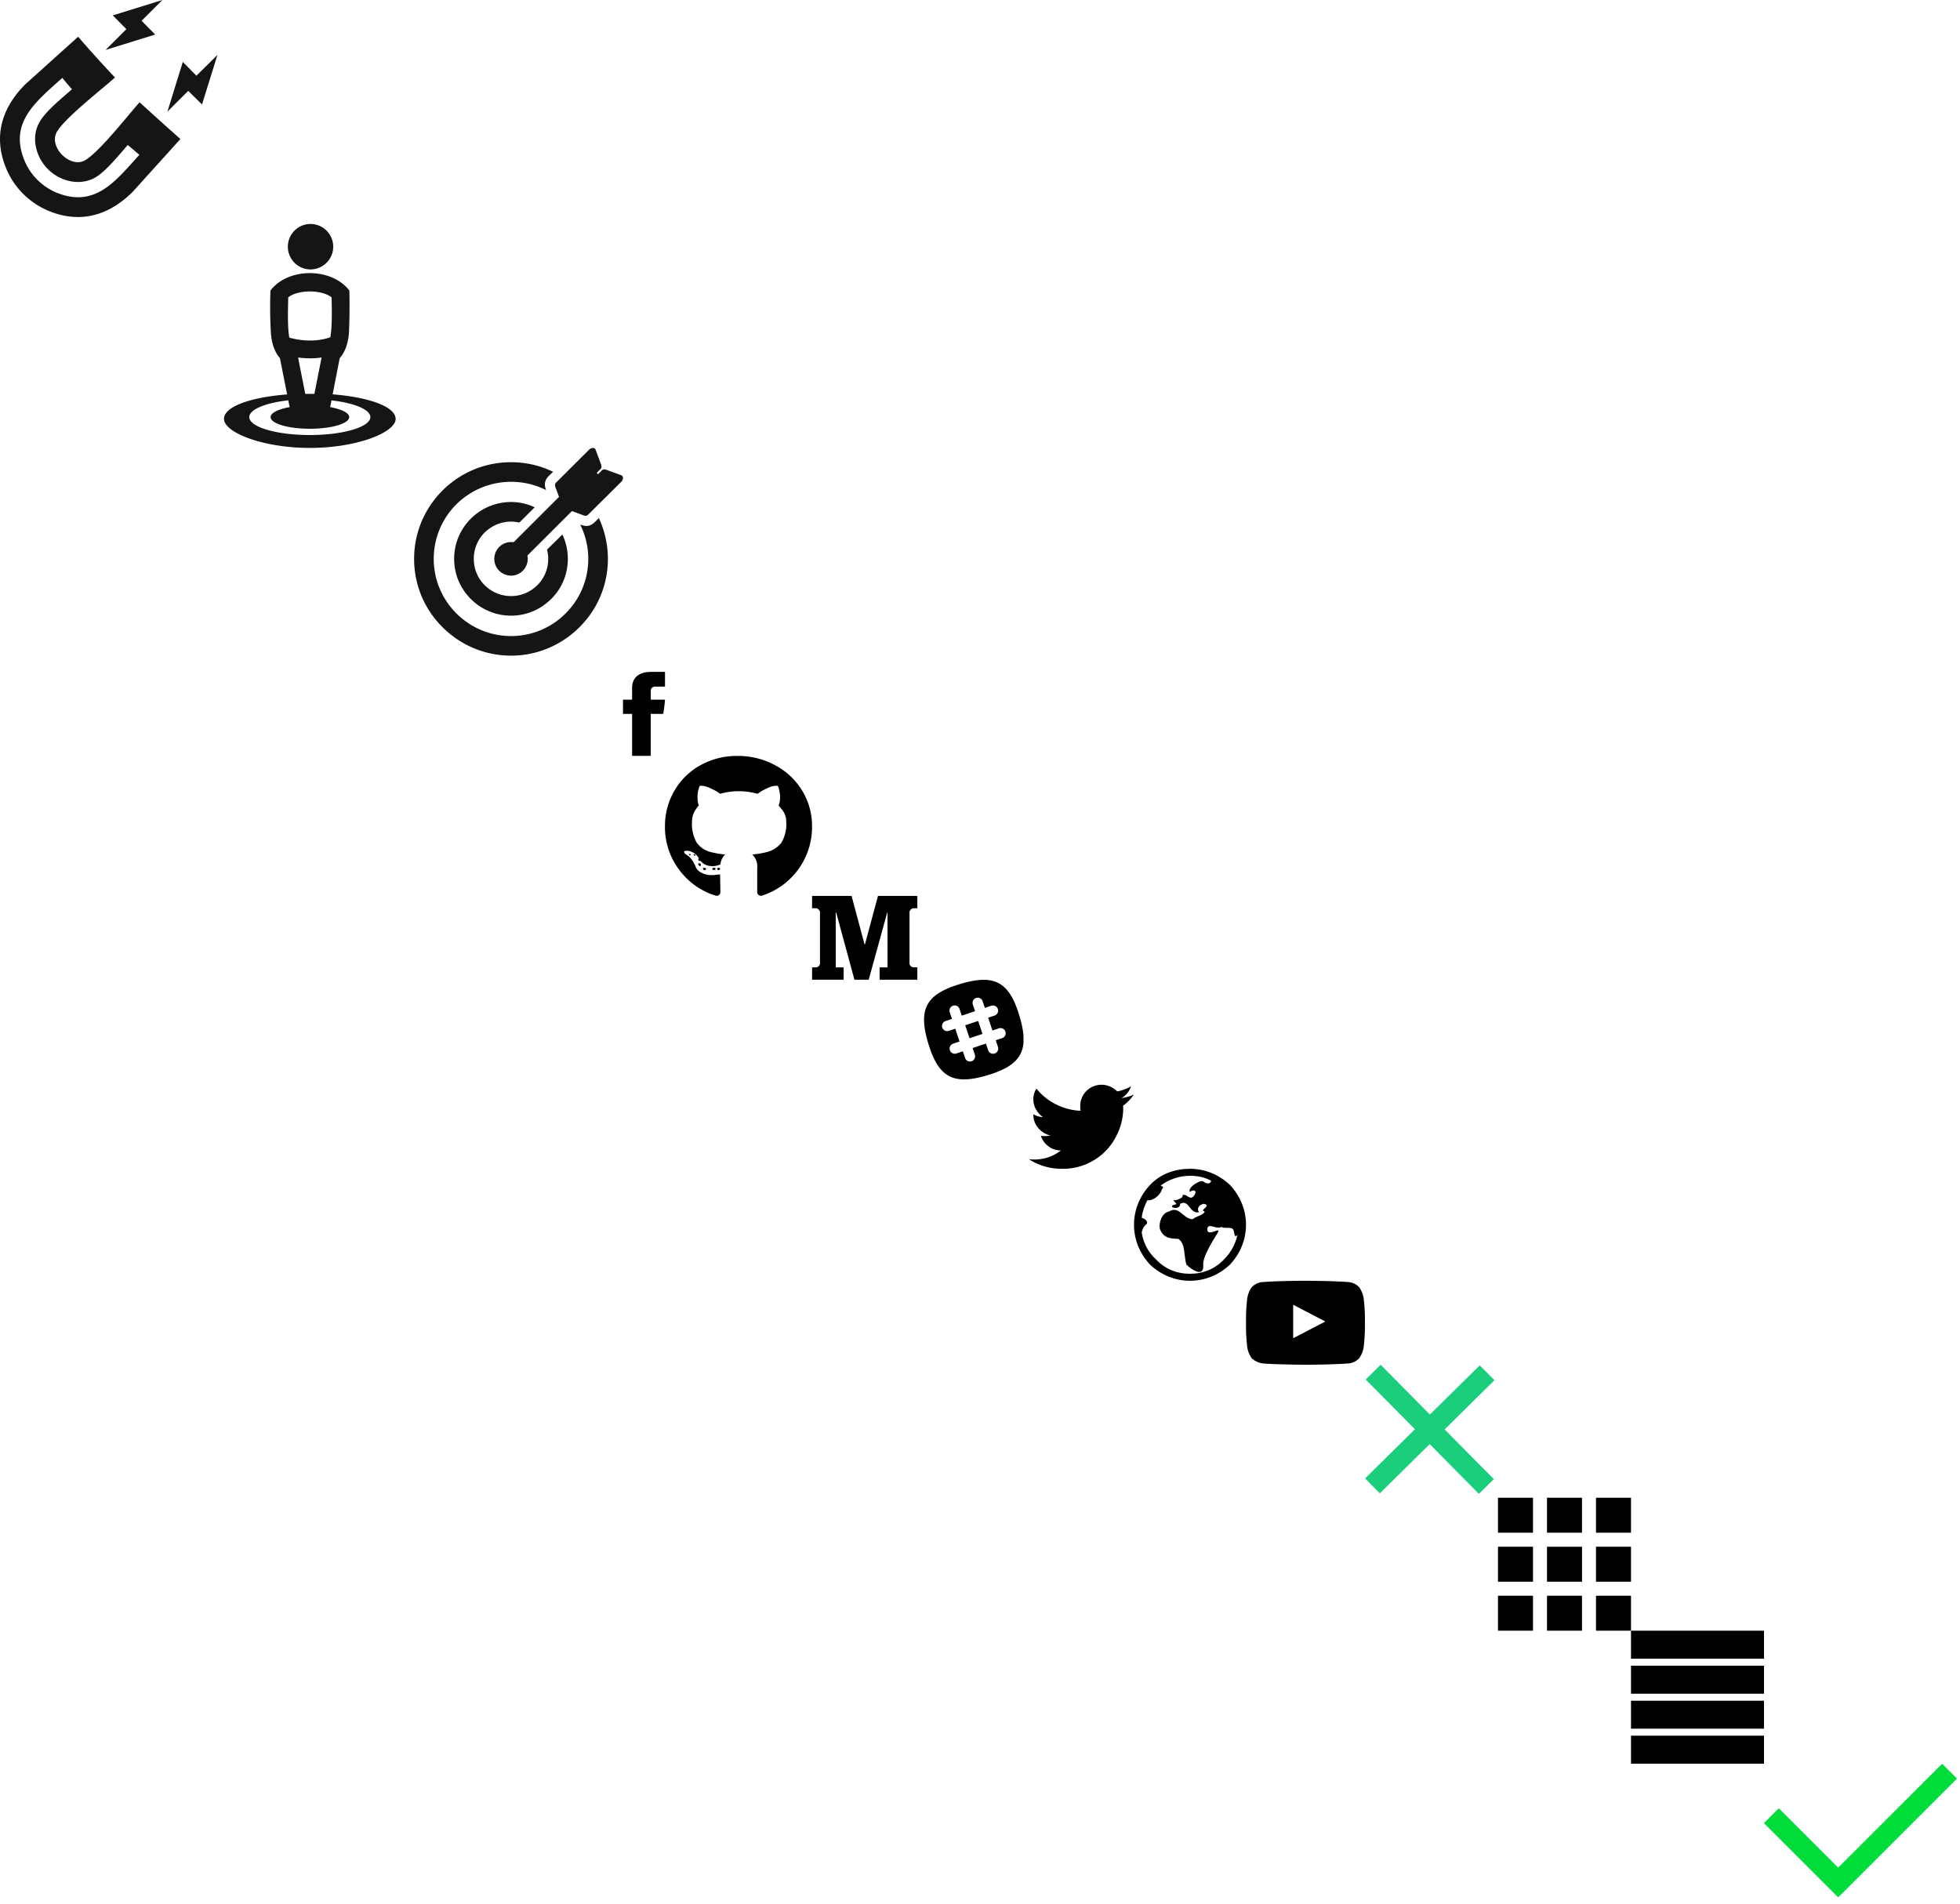 <?xml version="1.0" encoding="iso-8859-1"?><svg width="280" height="272" viewBox="0 0 280 272" xmlns="http://www.w3.org/2000/svg" xmlns:xlink="http://www.w3.org/1999/xlink"><svg width="31.062" height="31.009" viewBox="0 0 31.062 31.009" id="feature_1" xmlns="http://www.w3.org/2000/svg"><g fill="#141515"><path d="M19.913 22.118c-.543-.457-1.086-.913-1.658-1.398-1.172 1.313-2.973 3.596-4.517 4.566-2.23 1.37-5.117.656-6.89-1.113-1.772-1.769-2.487-4.68-1.115-6.878.972-1.57 3.23-3.368 4.545-4.538-.457-.542-.943-1.084-1.372-1.627-3.888 3.482-7.633 6.421-5.403 11.815.829 2.055 2.516 3.71 4.545 4.566 5.547 2.284 8.491-1.683 11.865-5.393zM6.962 30.137C4.218 28.995 1.988 26.798.873 24.03c-1.887-4.538-.6-8.647 2.744-11.987l7.547-6.792a168.968 168.968 0 0 0 5.26 5.822c-1.858 1.684-6.975 5.622-8.262 7.706-1.344 2.169 1.915 5.422 4.059 4.081 2.087-1.284 6.061-6.393 7.719-8.248a510.502 510.502 0 0 0 5.832 5.251l-6.804 7.534c-3.344 3.34-7.432 4.624-12.006 2.74z"/><path fill-rule="evenodd" clip-rule="evenodd" d="M16.11 2.198l1.944 1.969-2.973 2.968 7.09-2.198-1.944-1.969L23.2 0zM28.86 14.926l-1.972-1.941-2.973 2.968 2.201-7.106 1.944 1.969 3.002-2.968z"/></g></svg><svg width="24.52" height="32" viewBox="0 0 27.358 35.703" id="feature_2" x="32" y="32" xmlns="http://www.w3.org/2000/svg"><g fill="#141515"><path fill-rule="evenodd" clip-rule="evenodd" d="M11.549 27.997c-4.288.285-7.519 1.427-7.519 2.797 0 1.57 4.317 2.854 9.663 2.854 5.317 0 9.634-1.284 9.634-2.854 0-1.37-3.259-2.511-7.604-2.797 0-.314-.057-.628-.2-.913v-.029c6.689.257 11.835 1.884 11.835 4.024s-6.118 4.623-13.665 4.623C6.118 35.703 0 33.22 0 31.079s4.974-3.682 11.492-3.996c0 .315-.028.629.057.914zM13.779 7.249a3.633 3.633 0 0 0 3.631-3.624A3.633 3.633 0 0 0 13.779 0c-1.973 0-3.602 1.627-3.602 3.624 0 1.998 1.63 3.625 3.602 3.625z"/><path d="M8.919 21.404c-.572-.656-1.344-1.941-1.458-4.252a71.226 71.226 0 0 1-.057-6.535c2.802-3.71 9.748-3.71 12.578 0a99.58 99.58 0 0 1-.057 6.535c-.114 2.312-.915 3.596-1.487 4.252l-1.515 7.791c1.801.342 3.03.913 3.03 1.598 0 1.027-2.802 1.855-6.261 1.855s-6.261-.828-6.261-1.855c0-.685 1.201-1.256 3.03-1.598l-1.542-7.791zm1.487-3.282c1.115.314 3.802.885 6.547-.057.314-1.855.229-4.452.2-6.364-1.601-1.256-5.346-1.256-6.918 0-.029 1.912-.144 4.538.171 6.421zm5.146 3.168c-1.372.2-2.659.143-3.745 0l1.144 5.793h1.458l1.143-5.793z"/></g></svg><svg width="32" height="31.7" viewBox="0 0 32.613 32.305" id="feature_3" x="57" y="64" xmlns="http://www.w3.org/2000/svg"><path fill="#141515" d="M16.321 2.081c2.173 0 4.26.485 6.118 1.398l-.6.571c-.772.771-.658 1.427-.429 2.083a11.317 11.317 0 0 0-5.089-1.199c-3.116 0-5.918 1.256-7.976 3.282a11.21 11.21 0 0 0-3.288 7.934c0 3.111 1.258 5.908 3.288 7.934 2.058 2.055 4.86 3.311 7.976 3.311 3.087 0 5.918-1.256 7.947-3.311a11.159 11.159 0 0 0 3.288-7.934c0-1.798-.429-3.482-1.172-4.994.686.257 1.372.4 2.173-.4l.543-.542a14.206 14.206 0 0 1 1.315 5.936c0 3.881-1.572 7.42-4.145 9.96-2.544 2.54-6.061 4.138-9.948 4.138a14.074 14.074 0 0 1-9.977-4.138C3.772 23.57 2.2 20.031 2.2 16.15s1.572-7.392 4.145-9.96a14.05 14.05 0 0 1 9.976-4.109zm8.605 2.939c.486.342.943.742 1.344 1.17.486.485.915.97 1.315 1.484l-.658.656-1.258-.457-.8-.314.086-.057-.315-.855-.372-.97.658-.657z"/><path fill="#141515" d="M16.321 7.874c1.229 0 2.401.285 3.431.771l-2.23 2.226c-.4-.086-.8-.143-1.201-.143-1.515 0-2.859.628-3.859 1.598a5.41 5.41 0 0 0-1.572 3.824c0 1.513.6 2.854 1.572 3.824a5.402 5.402 0 0 0 3.859 1.598c1.487 0 2.83-.599 3.831-1.598a5.36 5.36 0 0 0 1.572-3.824c0-.457-.057-.913-.172-1.341l2.23-2.198c.515 1.056.8 2.283.8 3.539 0 2.283-.915 4.367-2.43 5.851-1.487 1.484-3.545 2.426-5.832 2.426s-4.374-.942-5.86-2.426c-1.515-1.513-2.43-3.567-2.43-5.851s.915-4.338 2.43-5.851a8.312 8.312 0 0 1 5.861-2.425z"/><path fill="none" stroke="#141515" stroke-width="2.854" stroke-miterlimit="10" d="M16.321 17.178c.543 0 1.001-.457 1.001-1.027 0-.571-.457-1.027-1.001-1.027-.572 0-1.029.457-1.029 1.027 0 .571.457 1.027 1.029 1.027h0z"/><path fill-rule="evenodd" clip-rule="evenodd" fill="#141515" d="M22.868 5.049L27.699.226c.257-.257.8-.342.915 0l.715 1.941c.143.314.257.656 0 .913l-4.831 4.823c-.257.257-.8.342-.915 0l-.715-1.941c-.143-.314-.258-.656 0-.913zM27.527 9.729l4.86-4.823c.257-.257.343-.799 0-.913l-1.944-.713c-.343-.143-.658-.257-.915 0l-4.831 4.823c-.257.257-.343.799 0 .913l1.915.713c.344.143.687.257.915 0z"/><path fill-rule="evenodd" clip-rule="evenodd" fill="#141515" d="M15.006 15.409L26.813 3.622c.543-.542 1.458-.542 1.973 0 .543.514.543 1.427 0 1.969L16.979 17.378a1.4 1.4 0 0 1-1.973 0 1.394 1.394 0 0 1 0-1.969z"/></svg><svg width="6" height="12" viewBox="0 0 6 12" id="icon-fb" x="89" y="96" xmlns="http://www.w3.org/2000/svg"><defs><style>.dcls-1{fill-rule:evenodd}</style></defs><path id="dfb" class="dcls-1" d="M1219.3 43.323v1.651h-1.3V47h1.3v6h2.66v-6h1.79s.17-.969.25-2.028h-2.03v-1.385a.614.614 0 0 1 .58-.484h1.45V41h-1.97c-2.8 0-2.73 2.021-2.73 2.323z" transform="translate(-1218 -41)"/></svg><svg width="21" height="20" viewBox="0 0 21 20" id="icon-gh" x="95" y="108" xmlns="http://www.w3.org/2000/svg"><defs><style>.ecls-1{fill-rule:evenodd}</style></defs><path id="eФигура_18_копия_3" data-name="Фигура 18 копия 3" class="ecls-1" d="M948.608 3359.02l-.211.02.1.17.191-.02-.085-.17m.49.01l.043.2.211.05-.042-.21-.212-.04m.813 1.3l-.127.02-.042.13.085.16a.252.252 0 0 0 .179.1.157.157 0 0 0 .117-.06l.021-.12-.084-.15-.149-.08m2.733.66c-.141.03-.205.08-.19.17l.084.14.148.02a.21.21 0 0 0 .191-.21.2.2 0 0 0-.233-.12m-.658 0a.173.173 0 0 0-.212.17c0 .1.061.14.184.14h.049a.2.2 0 0 0 .233-.19l-.064-.08-.19-.04m-1.4 0a.144.144 0 0 0-.152.12l.021.11.149.1h.169l.106-.15c.014-.07-.049-.12-.191-.16a.435.435 0 0 0-.1-.02m4.785-15.98a10.689 10.689 0 0 0-5.292 1.32 9.668 9.668 0 0 0-3.726 3.64 9.919 9.919 0 0 0-1.355 5.12 10.081 10.081 0 0 0 1.99 6.13 10.194 10.194 0 0 0 5.208 3.74.816.816 0 0 0 .209.03.488.488 0 0 0 .32-.11.545.545 0 0 0 .19-.42l-.042-2.52-.466.04a4.411 4.411 0 0 1-.714.06c-.117 0-.231-.01-.344-.01a3.164 3.164 0 0 1-1.228-.38 1.659 1.659 0 0 1-.8-.95l-.17-.33a2.993 2.993 0 0 0-.423-.66 2.024 2.024 0 0 0-.593-.53l-.212-.17a.361.361 0 0 1-.19-.31c.014-.1.176-.14.487-.14l.3.04a4.136 4.136 0 0 1 .635.29 2.16 2.16 0 0 1 .678.74c.009.02.018.03.027.05l-.07.01c-.056.02-.056.11 0 .25l.149.08h.105a.207.207 0 0 0 .034-.03 1.957 1.957 0 0 0 1.448.75 1.251 1.251 0 0 0 .273.02 2.776 2.776 0 0 0 1.124-.26 2.235 2.235 0 0 1 .678-1.41 11.844 11.844 0 0 1-2.287-.41 3.455 3.455 0 0 1-1.778-1.28 5.248 5.248 0 0 1-.677-2.89 3.167 3.167 0 0 1 .233-1.3 5.288 5.288 0 0 1 .741-1.14 2.291 2.291 0 0 1-.17-.95 3.779 3.779 0 0 1 .3-1.82 1.034 1.034 0 0 1 .263-.03 2.716 2.716 0 0 1 .88.2 9.7 9.7 0 0 1 1.228.58l.55.37a9.3 9.3 0 0 1 2.646-.37 9.745 9.745 0 0 1 2.689.37l.55-.37a11.84 11.84 0 0 1 1.185-.58 2.746 2.746 0 0 1 .9-.2 1.24 1.24 0 0 1 .285.03 4.6 4.6 0 0 1 .3 1.82 3.161 3.161 0 0 1-.211.99 4.9 4.9 0 0 1 .8 1.04 2.927 2.927 0 0 1 .3 1.36 5.183 5.183 0 0 1-.72 2.93 3.841 3.841 0 0 1-1.821 1.24 11.949 11.949 0 0 1-2.328.41 2.308 2.308 0 0 1 .719 1.9v3.47a.546.546 0 0 0 .191.42.487.487 0 0 0 .32.11.816.816 0 0 0 .209-.03 10.306 10.306 0 0 0 7.113-9.87 9.714 9.714 0 0 0-1.44-5.17 9.984 9.984 0 0 0-3.852-3.59 11.092 11.092 0 0 0-5.335-1.32" transform="translate(-945 -3345)"/></svg><svg width="15.07" height="12" viewBox="0 0 15.07 12" id="icon-med" x="116" y="128" xmlns="http://www.w3.org/2000/svg"><defs><style>.fcls-1{fill-rule:evenodd}</style></defs><path id="fmedium" class="fcls-1" d="M1301.64 43.74h-.59a.675.675 0 0 0-.53.526V51.7a.63.63 0 0 0 .53.486h.59v1.765h-5.39V52.19h1.13v-7.82h-.05l-2.64 9.585h-2.04l-2.6-9.585h-.07v7.82h1.13v1.765h-4.51V52.19h.58a.642.642 0 0 0 .55-.486v-7.439a.686.686 0 0 0-.55-.526h-.58v-1.765h5.64l1.86 6.937h.05l1.87-6.937h5.62v1.766z" transform="translate(-1286.59 -41.969)"/></svg><svg width="14.216" height="14.219" viewBox="0 0 14.216 14.219" id="icon-sl" x="132" y="140" xmlns="http://www.w3.org/2000/svg"><defs><style>.gcls-1{fill-rule:evenodd}</style></defs><path id="gskack" class="gcls-1" d="M998.762 40.47c4.888-1.466 7.008-.326 8.468 4.562s.33 7.006-4.56 8.472-7 .326-8.47-4.562-.326-7.006 4.562-8.472zm5.078 8.043l.92-.307a.738.738 0 1 0-.47-1.4l-.92.309-.61-1.83.92-.308a.738.738 0 1 0-.47-1.4l-.92.309-.32-.954a.738.738 0 0 0-1.4.468l.32.954-1.9.637-.318-.954a.738.738 0 0 0-1.4.469l.319.953-.922.308a.738.738 0 0 0 .215 1.437.729.729 0 0 0 .254-.038l.922-.31.612 1.829-.918.315a.737.737 0 0 0 .215 1.436.706.706 0 0 0 .253-.037l.922-.308.319.953a.737.737 0 0 0 .677.5.786.786 0 0 0 .26-.038.74.74 0 0 0 .46-.934l-.32-.953 1.9-.637.32.954a.737.737 0 0 0 .68.5.768.768 0 0 0 .26-.038.738.738 0 0 0 .46-.932zm-1.89-.909l-1.85.617-.617-1.851 1.847-.617z" transform="translate(-993.594 -39.875)"/></svg><svg width="14.96" height="12" viewBox="0 0 14.96 12" id="icon-tw" x="147" y="155" xmlns="http://www.w3.org/2000/svg"><defs><style>.hcls-1{fill-rule:evenodd}</style></defs><path id="htw" class="hcls-1" d="M1080.31 43a1.654 1.654 0 0 1 .03.375 8.5 8.5 0 0 1-1.03 4.01 8.241 8.241 0 0 1-2.95 3.259 8.5 8.5 0 0 1-4.77 1.356 8.638 8.638 0 0 1-4.71-1.356c.22.02.46.029.74.029a6.145 6.145 0 0 0 3.83-1.3 2.857 2.857 0 0 1-1.8-.592 3.028 3.028 0 0 1-1.07-1.485c.2.019.38.028.56.028a3.838 3.838 0 0 0 .81-.086 3.108 3.108 0 0 1-1.75-1.067 2.868 2.868 0 0 1-.7-1.9v-.06a2.931 2.931 0 0 0 1.37.4 3.316 3.316 0 0 1-.99-1.1 2.91 2.91 0 0 1-.38-1.456 2.8 2.8 0 0 1 .44-1.514 8.45 8.45 0 0 0 2.79 2.25 8.6 8.6 0 0 0 3.52.923 4.034 4.034 0 0 1-.05-.693 3 3 0 0 1 .4-1.515 3.048 3.048 0 0 1 1.12-1.11 3.071 3.071 0 0 1 2.76-.144 3.454 3.454 0 0 1 1.01.691 6.364 6.364 0 0 0 1.96-.72 3.017 3.017 0 0 1-1.35 1.672 6.707 6.707 0 0 0 1.76-.49 6.82 6.82 0 0 1-1.55 1.595z" transform="translate(-1066.88 -40)"/></svg><svg width="16" height="16" viewBox="0 0 16 16" id="icon-web" x="162" y="167" xmlns="http://www.w3.org/2000/svg"><path d="M13.7 2.3C15.2 3.9 16 5.9 16 8s-.8 4.1-2.3 5.7C12.1 15.2 10.1 16 8 16s-4.1-.8-5.7-2.3C.8 12.1 0 10.1 0 8s.8-4.1 2.3-5.7S5.9 0 8 0s4.1.8 5.7 2.3zm-.8 10.6c1-1 1.6-2.2 1.9-3.5-.2.3-.4.4-.5-.3-.1-1.1-1.2-.4-1.8-.8-.7.5-2.2-.9-2 .6.4.7 2.2-.9 1.3.5-.6 1-2.1 3.3-1.9 4.5 0 1.7-1.8.4-2.4-.2-.4-1.1-.1-3.1-1.2-3.7-1.1 0-2.1-.1-2.6-1.4-.2-.9.3-2.3 1.3-2.5 1.5-.9 2 1.1 3.4 1.1.4-.4 1.6-.6 1.7-1.1-.9-.2 1.1-.8-.1-1.1-.7.1-1.1.7-.7 1.2-1.4.3-1.4-1.9-2.7-1.2 0 1.1-2.1.4-.7.1.5-.1-.7-.7-.1-.6.3 0 1.4-.4 1.1-.7.6-.4 1.1.9 1.7 0 .5-.7-.1-.9-.6-.5-.3-.4.5-1.1 1.2-1.4.2-.1.5-.2.7-.1.4.4 1.1.4 1.1-.1-.9-.5-1.9-.7-3-.7-1.5 0-3 .5-4.2 1.4.3.1.5.3.2.5-.2.8-1.2 1.7-2.1 1.6-.4.8-.7 1.6-.8 2.5.7.2.9.7.7.9-.4.3-.6.7-.7 1.2.2 1.4.9 2.8 2 3.8C4.4 14.3 6.1 15 8 15c1.9 0 3.6-.7 4.9-2.1z"/></svg><svg width="17" height="12" viewBox="0 0 17 12" id="icon-yt" x="178" y="183" xmlns="http://www.w3.org/2000/svg"><defs><style>.jcls-1{fill-rule:evenodd}</style></defs><path id="jyt" class="jcls-1" d="M1145.74 48.212v-4.793l4.59 2.4zm10.08-5.625a3.786 3.786 0 0 0-.67-1.693 2.424 2.424 0 0 0-1.71-.722c-2.37-.172-5.94-.172-5.94-.172h-.01s-3.57 0-5.94.173a2.424 2.424 0 0 0-1.71.722 3.663 3.663 0 0 0-.67 1.693 25.915 25.915 0 0 0-.17 2.761v1.295a25.912 25.912 0 0 0 .17 2.762 3.664 3.664 0 0 0 .67 1.693 2.885 2.885 0 0 0 1.88.729c1.36.131 5.77.172 5.77.172s3.58-.006 5.95-.177a2.441 2.441 0 0 0 1.71-.723 3.787 3.787 0 0 0 .67-1.693 25.912 25.912 0 0 0 .17-2.762v-1.296a25.915 25.915 0 0 0-.17-2.762z" transform="translate(-1139 -40)"/></svg><svg width="18.5" height="18.44" viewBox="0 0 18.5 18.44" id="package-no" x="195" y="195" xmlns="http://www.w3.org/2000/svg"><defs><style>.kcls-1{fill:#1bce7c;fill-rule:evenodd;filter:url(#kfilter)}</style><filter id="kfilter" x="870.25" y="5311.28" width="18.5" height="18.44" filterUnits="userSpaceOnUse"><feFlood result="flood" flood-color="#4e4e4e"/><feComposite result="composite" operator="in" in2="SourceGraphic"/><feBlend result="blend" in2="SourceGraphic"/></filter></defs><path id="kShape_12_copy_21" data-name="Shape 12 copy 21" class="kcls-1" d="M872.372 5329.65l7.119-7.03 7.03 7.11 2.137-2.11-7.03-7.1 7.119-7.03-2.109-2.12-7.119 7.02-7.03-7.11-2.137 2.11 7.03 7.1-7.119 7.03z" transform="translate(-870.25 -5311.28)"/></svg><svg width="19" height="19" viewBox="0 0 19 19" id="package-show_1" x="214" y="214" xmlns="http://www.w3.org/2000/svg"><path class="lcls-1" d="M0 0h5v5H0z"/><path class="lcls-2" d="M7 0h5v5H7z"/><path class="lcls-3" d="M14 0h5v5h-5z"/><path class="lcls-4" d="M0 7h5v5H0z"/><path class="lcls-5" d="M7 7h5v5H7z"/><path class="lcls-6" d="M14 7h5v5h-5z"/><path class="lcls-7" d="M0 14h5v5H0z"/><path class="lcls-8" d="M7 14h5v5H7z"/><path class="lcls-9" d="M14 14h5v5h-5z"/></svg><svg width="19" height="19" viewBox="0 0 19 19" id="package-show_2" x="233" y="233" xmlns="http://www.w3.org/2000/svg"><path class="mcls-1" d="M0 0h19v4H0z"/><path class="mcls-2" d="M0 5h19v4H0z"/><path class="mcls-3" d="M0 10h19v4H0z"/><path class="mcls-4" d="M0 15h19v4H0z"/></svg><svg width="27.562" height="19.09" viewBox="0 0 27.562 19.09" id="package-yes" x="252" y="252" xmlns="http://www.w3.org/2000/svg"><defs><style>.ncls-1{fill:#00dd3b;fill-rule:evenodd;filter:url(#nfilter)}</style><filter id="nfilter" x="869.219" y="5139.19" width="27.562" height="19.09" filterUnits="userSpaceOnUse"><feFlood result="flood" flood-color="#3cea24"/><feComposite result="composite" operator="in" in2="SourceGraphic"/><feBlend result="blend" in2="SourceGraphic"/></filter></defs><path class="ncls-1" d="M-.008 8.49L10.599 19.1 27.57 2.13 25.448.01 10.599 14.85 2.114 6.37z"/></svg></svg>
